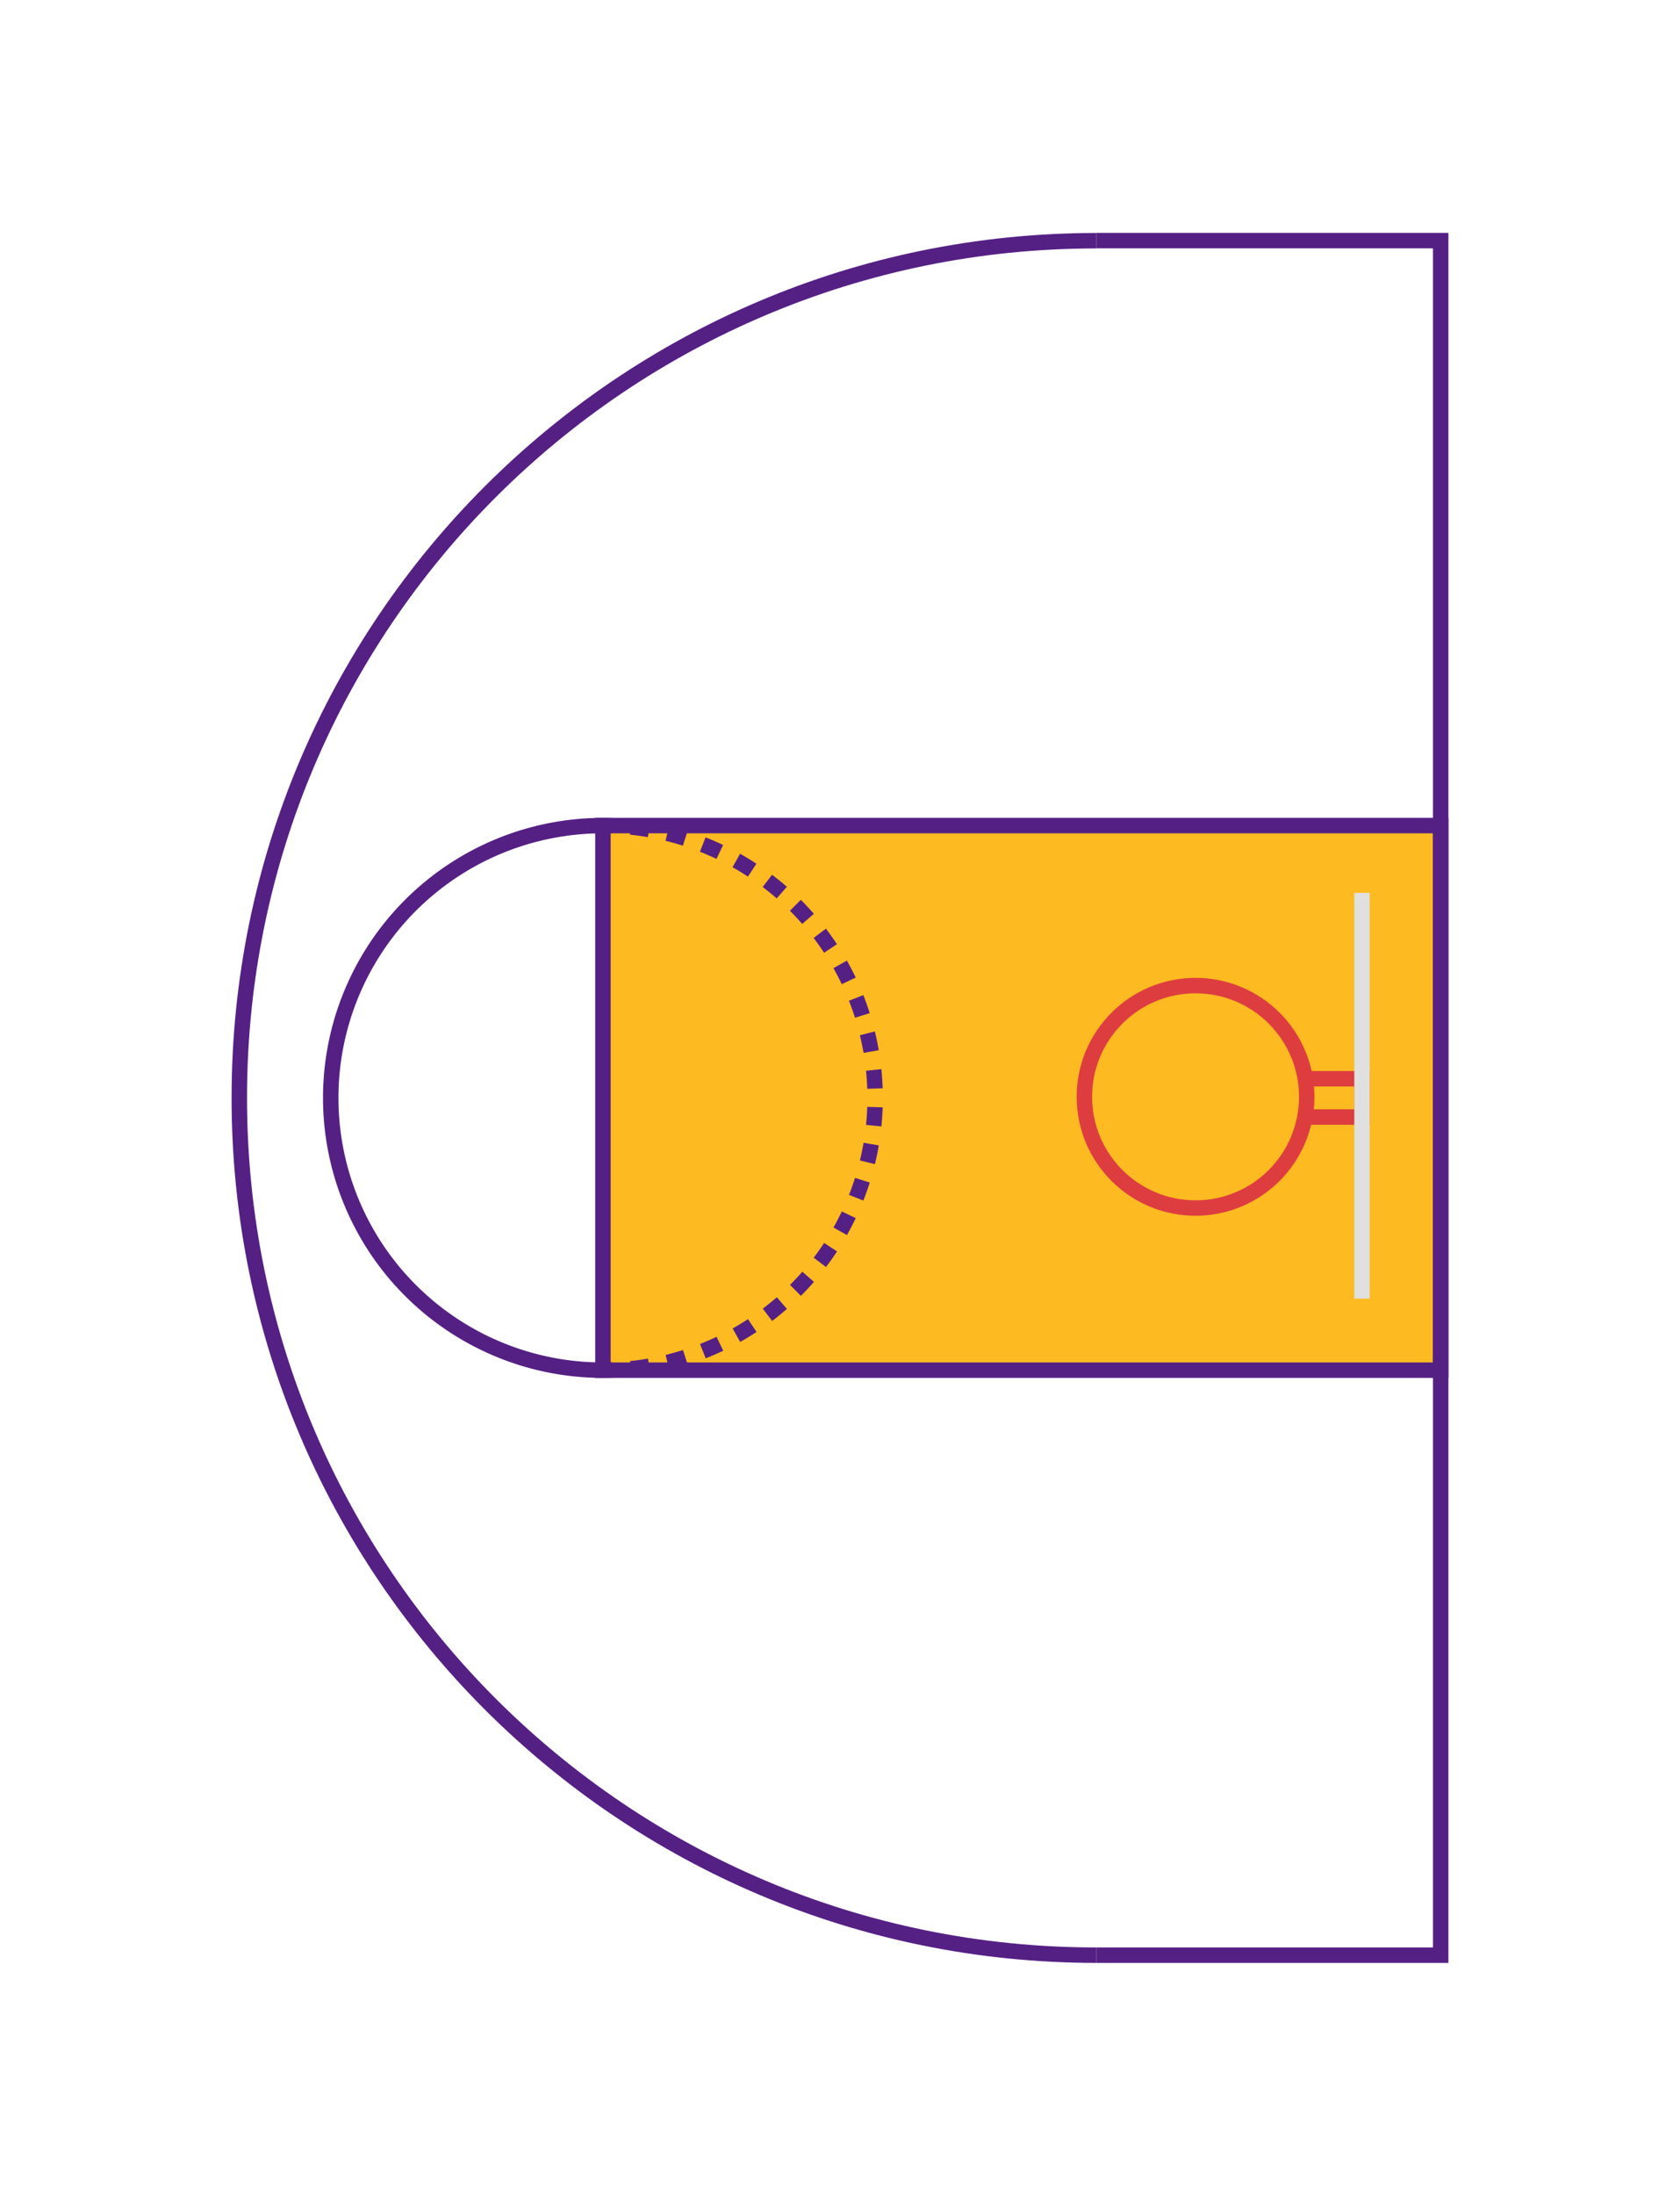 <svg id="Layer_2" data-name="Layer 2" xmlns="http://www.w3.org/2000/svg" viewBox="0 0 1088.15 1421.12"><defs><style>.cls-1{fill:#fdba21;}.cls-1,.cls-2,.cls-3{stroke:#552084;}.cls-1,.cls-2,.cls-3,.cls-4,.cls-5{stroke-miterlimit:10;stroke-width:10px;}.cls-2,.cls-3,.cls-4,.cls-5{fill:none;}.cls-3{stroke-dasharray:12.04 12.04;}.cls-4{stroke:#de3d40;}.cls-5{stroke:#e0e0e0;}</style></defs><rect class="cls-1" x="485.54" y="439.49" width="352.58" height="542.64" transform="translate(1372.65 48.98) rotate(90)"/><path class="cls-2" d="M710,1265.85c-306.54,0-555-248.5-555-555s248.5-555,555-555"/><polyline class="cls-2" points="710.04 155.78 933.15 155.78 933.15 1265.85 710.04 1265.85"/><path class="cls-2" d="M390.51,887.1a176.29,176.29,0,1,1,0-352.58"/><path class="cls-2" d="M390.51,534.52c2,0,4,0,6,.1"/><path class="cls-3" d="M408.53,535.43a176.3,176.3,0,0,1-6,351.27"/><path class="cls-2" d="M396.51,887q-3,.11-6,.1"/><circle class="cls-4" cx="774.37" cy="710.12" r="72.01"/><polyline class="cls-4" points="845.01 698.42 882.19 698.42 882.19 723.21 844.66 723.21"/><line class="cls-5" x1="882.19" y1="578.09" x2="882.19" y2="840.78"/></svg>